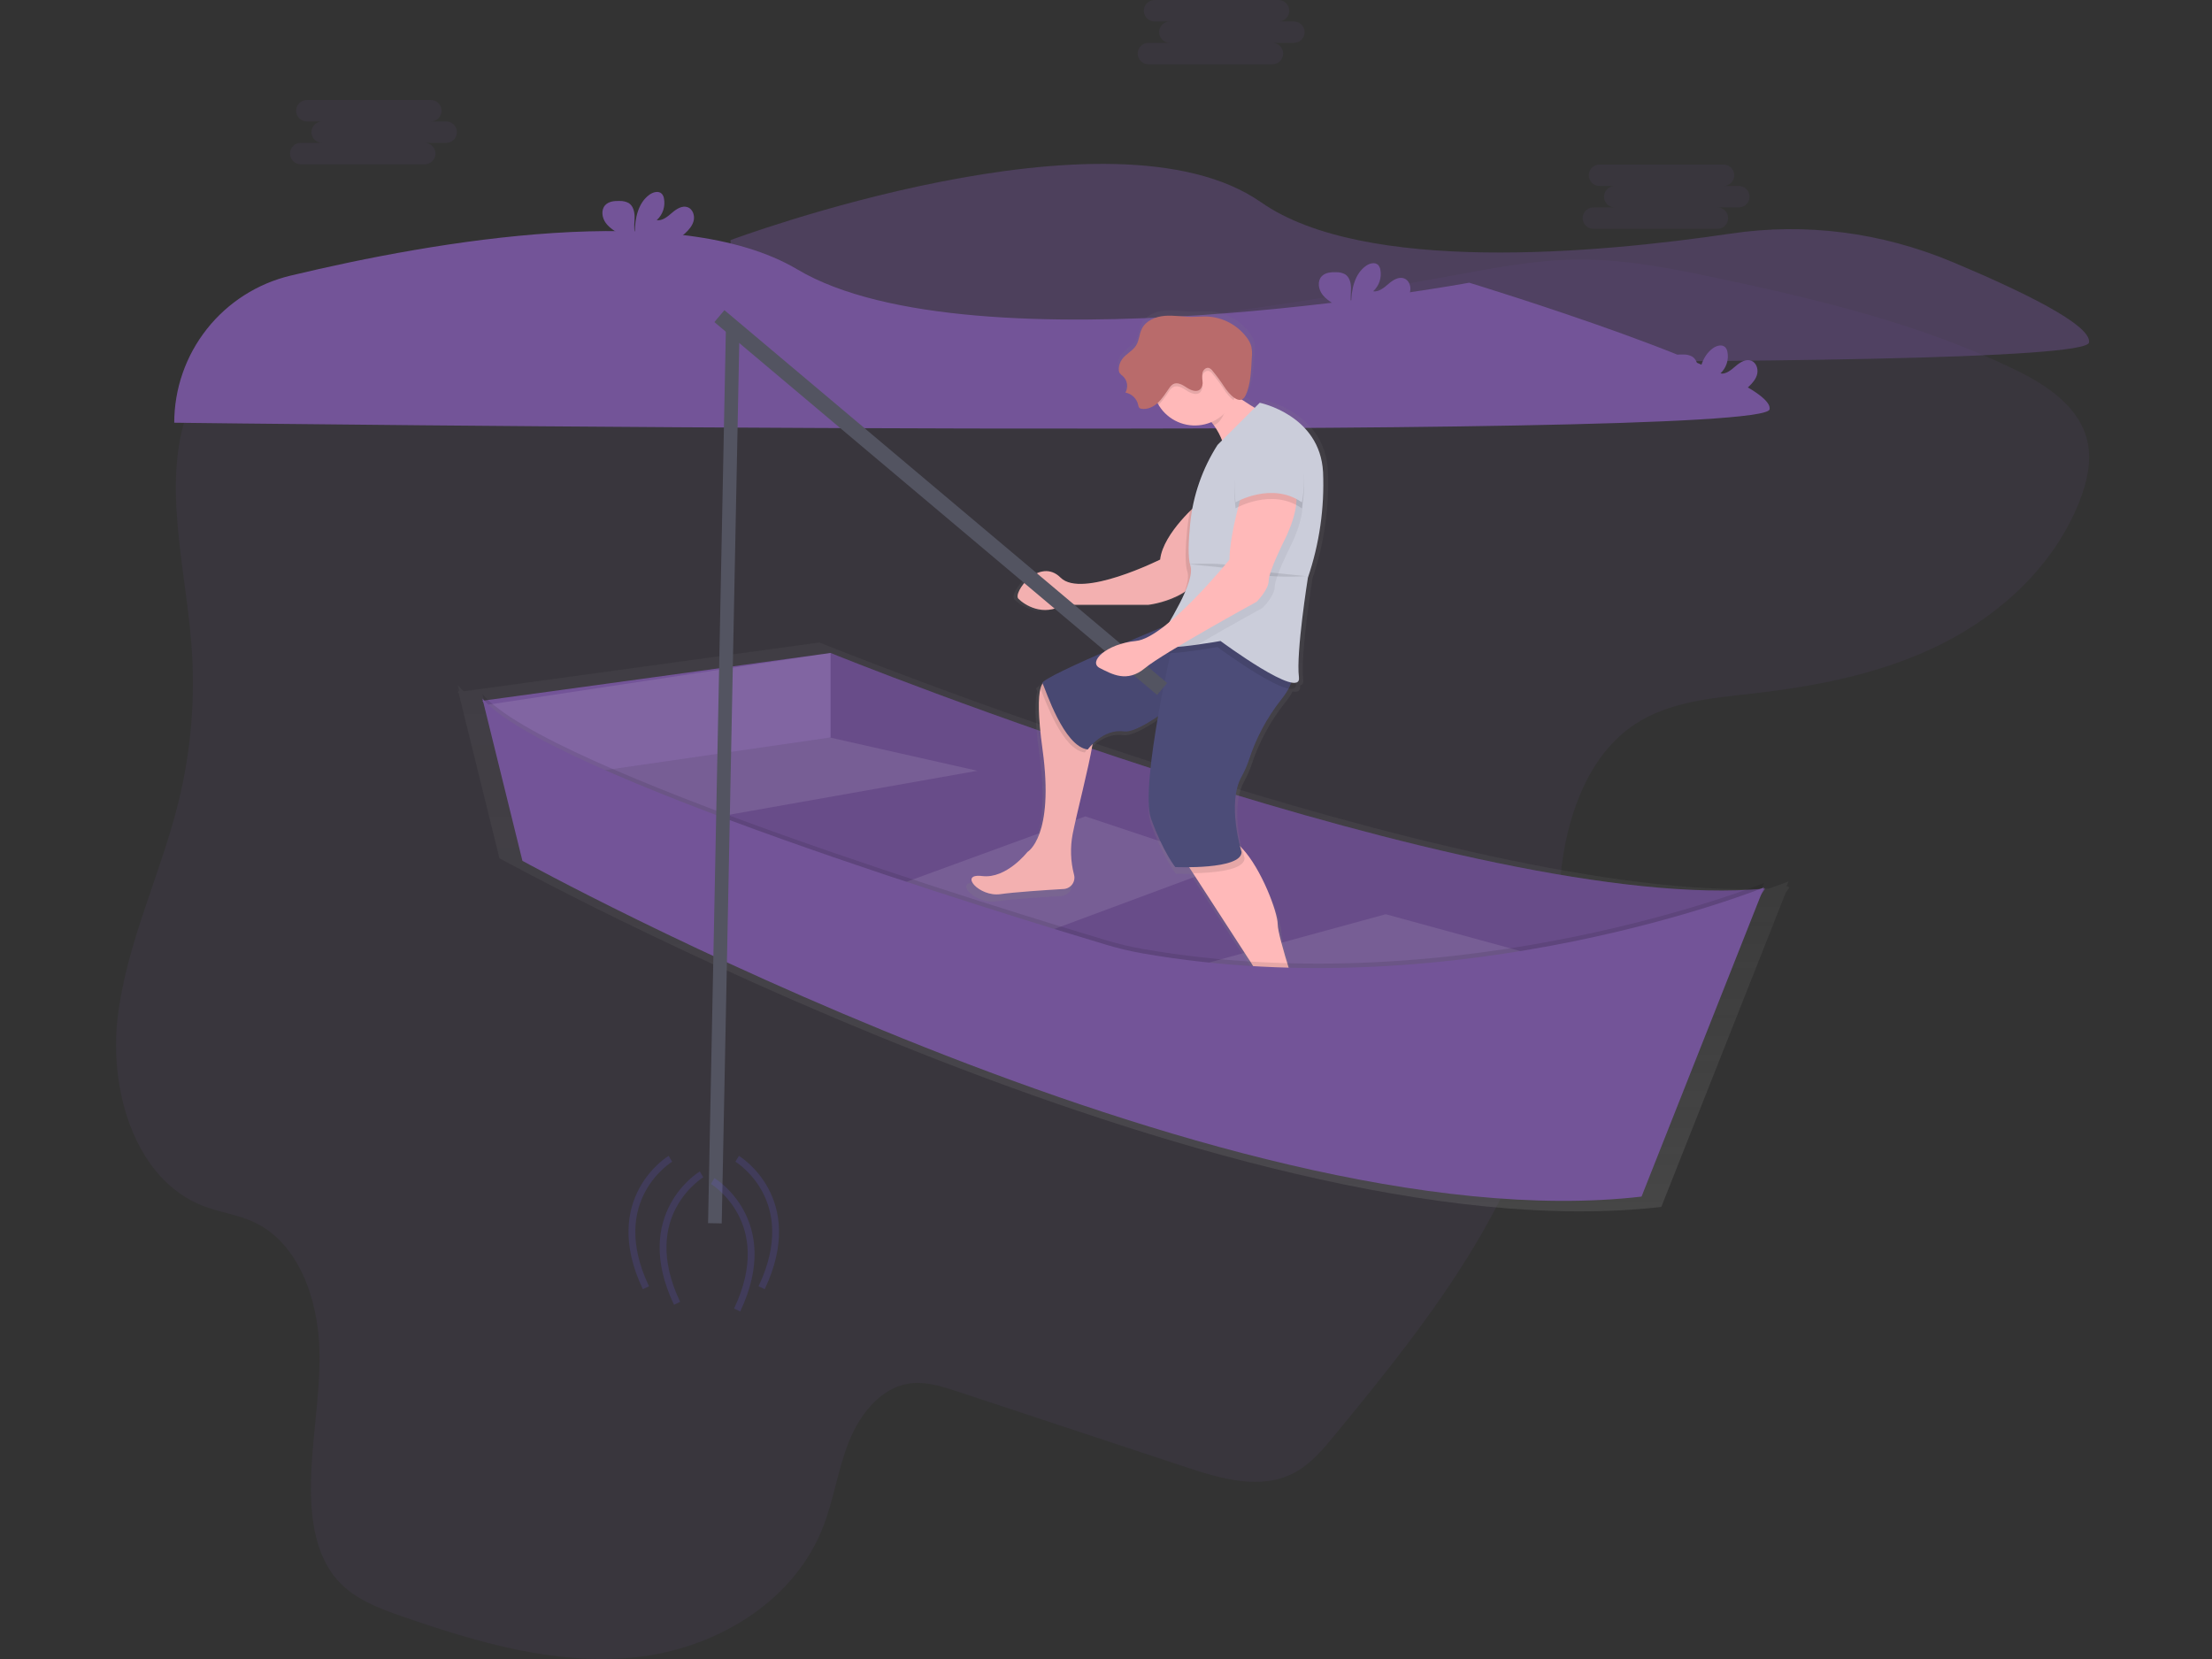 <svg width="324" height="243" viewBox="0 0 324 243" fill="none" xmlns="http://www.w3.org/2000/svg">
<rect x="0" y="0" width="324" height="243" fill="#333333" stroke="none"/>
<g clip-path="url(#clip0_3023_2975)">
<path opacity="0.1" d="M29.016 56.909C22.94 67.918 27.038 81.659 28.034 94.337C28.639 102.086 28.005 109.887 26.159 117.41C23.539 128.091 18.519 138.11 17.234 149.039C15.95 159.969 19.917 172.847 29.772 176.648C32.218 177.593 34.864 177.911 37.244 179.029C43.7 182.065 46.562 190.189 46.782 197.603C47.002 205.017 45.267 212.391 45.581 219.802C45.757 223.973 46.691 228.33 49.388 231.399C51.868 234.22 55.475 235.571 58.949 236.773C69.931 240.577 81.398 243.941 92.912 242.766C104.425 241.591 116.095 234.967 120.518 223.761C122.119 219.705 122.713 215.26 124.323 211.216C125.932 207.172 128.98 203.289 133.125 202.655C135.545 202.284 137.976 203.068 140.311 203.839L173.777 214.92C178.914 216.623 184.679 218.287 189.503 215.764C191.983 214.465 193.864 212.209 195.673 209.996C209.972 192.615 224.87 173.764 227.487 150.973C228.409 142.943 227.732 134.773 228.757 126.758C229.781 118.743 232.918 110.44 239.428 106.114C244.448 102.774 250.661 102.273 256.575 101.599C266.147 100.506 275.78 98.654 284.461 94.291C293.143 89.929 300.869 82.809 304.565 73.489C305.658 70.732 306.392 67.681 305.775 64.77C304.674 59.575 299.762 56.393 295.158 54.144C281.391 47.465 266.458 43.888 251.586 40.74C244.765 39.295 237.887 37.925 230.917 38.007C224.893 38.074 218.93 39.222 212.997 40.312C162.184 49.605 107.279 55.473 56.28 44.143C45.586 41.766 34.841 46.353 29.016 56.909Z" fill="#735498"/>
<path opacity="0.4" d="M107 35.17C107 35.17 162.787 14.297 184.711 29.627C199.791 40.169 233.77 37.138 253.522 34.214C264.448 32.595 275.545 34.012 285.921 38.35C295.917 42.535 306.427 47.589 305.987 50.175C305.155 55.066 107 52.13 107 52.13V35.17Z" fill="#735498"/>
<path d="M262.12 129.948L261.877 129.97L261.953 129.781L261.649 129.906L261.953 129.106C261.953 129.106 260.964 129.504 259.132 130.155C214.148 132.251 120.021 94.107 120.021 94.107L67.919 101.258C67.616 100.975 67.329 100.676 67.061 100.361L67.292 101.301C67.211 101.211 67.134 101.123 67.061 101.036L67.143 101.364H67.061L67.188 101.541L73.15 125.709C73.15 125.709 179.399 184.215 243.343 176.778L261.545 130.803L262.12 129.948Z" fill="url(#paint0_linear_3023_2975)"/>
<path d="M121.66 95.648C121.66 95.648 216.493 134.069 258.534 130.16L230.508 171.85L129.165 140.258L79.619 117.784L102.749 102.151L121.66 95.648Z" fill="#735498"/>
<path opacity="0.1" d="M121.66 95.648C121.66 95.648 216.493 134.069 258.534 130.16L230.508 171.85L129.165 140.258L79.619 117.784L102.749 102.151L121.66 95.648Z" fill="black"/>
<path opacity="0.1" d="M117.91 107.201L143.167 112.901L91.677 122.019L79.619 111.271L117.91 107.201Z" fill="white"/>
<path opacity="0.1" d="M129.152 130.486L158.974 119.576L179.994 126.578L143.167 140.258L129.152 130.486Z" fill="white"/>
<path opacity="0.1" d="M170.217 142.862L202.969 133.908L232.137 141.886L201.177 152.309L170.217 142.862Z" fill="white"/>
<path d="M70.656 102.642L121.66 95.641V108.016L78.968 114.203L70.656 102.642Z" fill="#735498"/>
<path opacity="0.1" d="M70.982 103.293L121.66 95.641V108.016L78.968 114.203L70.982 103.293Z" fill="white"/>
<path d="M25.521 61.928C25.524 56.943 27.208 52.105 30.3 48.194C33.392 44.282 37.712 41.526 42.564 40.37C63.785 35.282 99.374 29.116 116.782 39.458C142.529 54.765 215.201 41.41 215.201 41.41C215.201 41.41 260.172 55.097 259.195 59.963C258.218 64.83 25.531 61.916 25.531 61.916L25.521 61.928Z" fill="#735498"/>
<path d="M205.3 44.582C205.86 44.062 206.387 43.447 206.548 42.699C206.71 41.951 206.39 41.054 205.675 40.78C204.874 40.476 204.016 41.029 203.368 41.589C202.72 42.149 201.974 42.79 201.125 42.672C201.562 42.276 201.889 41.773 202.074 41.213C202.26 40.652 202.296 40.054 202.181 39.475C202.14 39.236 202.035 39.012 201.877 38.827C201.432 38.353 200.626 38.557 200.093 38.931C198.398 40.123 197.926 42.422 197.917 44.494C197.747 43.745 197.89 42.973 197.887 42.203C197.884 41.434 197.674 40.588 197.026 40.178C196.623 39.963 196.17 39.858 195.714 39.874C194.953 39.846 194.104 39.922 193.584 40.482C192.938 41.172 193.106 42.334 193.666 43.098C194.226 43.861 195.084 44.336 195.872 44.862C196.504 45.238 197.043 45.751 197.449 46.364C197.496 46.449 197.535 46.539 197.564 46.632H202.339C203.415 46.086 204.411 45.396 205.3 44.582Z" fill="#735498"/>
<path d="M100.367 34.158C100.927 33.638 101.453 33.024 101.615 32.276C101.776 31.528 101.456 30.63 100.741 30.357C99.941 30.052 99.083 30.606 98.434 31.166C97.786 31.725 97.04 32.367 96.191 32.248C96.631 31.851 96.959 31.346 97.144 30.784C97.329 30.221 97.365 29.62 97.247 29.04C97.207 28.8 97.102 28.576 96.943 28.392C96.499 27.917 95.692 28.121 95.16 28.495C93.465 29.688 92.993 31.987 92.984 34.058C92.813 33.31 92.956 32.537 92.953 31.768C92.95 30.998 92.74 30.153 92.092 29.742C91.689 29.527 91.237 29.422 90.78 29.438C90.019 29.411 89.17 29.487 88.65 30.046C88.005 30.737 88.172 31.899 88.732 32.662C89.292 33.425 90.15 33.9 90.939 34.426C91.57 34.802 92.109 35.316 92.515 35.929C92.562 36.014 92.601 36.103 92.631 36.196H97.406C98.48 35.654 99.477 34.968 100.367 34.158Z" fill="#735498"/>
<path d="M256.14 56.633C256.7 56.113 257.227 55.498 257.388 54.75C257.549 54.002 257.23 53.105 256.515 52.831C255.714 52.527 254.856 53.08 254.208 53.64C253.56 54.2 252.814 54.841 251.965 54.723C252.402 54.326 252.729 53.824 252.914 53.263C253.099 52.703 253.136 52.105 253.021 51.526C252.98 51.286 252.875 51.062 252.717 50.878C252.272 50.404 251.466 50.608 250.933 50.982C249.238 52.174 248.766 54.473 248.757 56.544C248.587 55.796 248.73 55.024 248.727 54.254C248.724 53.485 248.514 52.639 247.865 52.229C247.463 52.014 247.01 51.909 246.554 51.924C245.793 51.897 244.944 51.973 244.423 52.533C243.778 53.223 243.946 54.385 244.506 55.148C245.066 55.912 245.924 56.386 246.712 56.913C247.344 57.288 247.883 57.802 248.288 58.415C248.336 58.5 248.374 58.59 248.404 58.683H253.179C254.255 58.137 255.251 57.447 256.14 56.633Z" fill="#735498"/>
<path d="M196.25 154.35C193.207 151.348 190.8 147.784 189.528 143.72C188.551 140.59 187.677 137.534 187.677 136.545C187.677 134.815 185.27 128.303 182.297 125.164C182.193 125.054 182.087 124.948 181.992 124.86C181.475 122.816 180.443 117.661 182.233 114.461C182.67 113.68 183.036 112.86 183.325 112.013C184.398 108.731 186.047 105.667 188.195 102.964C188.625 102.444 189.006 101.885 189.333 101.294C190.078 101.422 190.517 101.215 190.425 100.482C190.425 100.455 190.425 100.427 190.425 100.4C190.769 100.321 190.949 100.072 190.888 99.582C190.434 95.975 192.251 84.7 192.251 84.7C193.976 79.613 194.738 74.25 194.497 68.884C194.044 60.316 184.953 58.513 184.953 58.513L184.202 59.258C183.593 58.884 182.911 58.464 182.221 58.02C182.358 57.96 182.483 57.874 182.588 57.766C182.692 57.658 182.774 57.53 182.829 57.39C183.617 55.757 183.657 53.519 183.77 51.748C183.836 51.177 183.809 50.599 183.69 50.036C183.545 49.555 183.309 49.106 182.997 48.713C182.294 47.788 181.396 47.029 180.367 46.489C179.337 45.949 178.202 45.642 177.041 45.589C176.286 45.559 175.519 45.638 174.78 45.638C173.392 45.638 172.004 45.37 170.622 45.486C169.241 45.602 167.78 46.21 167.168 47.448C166.785 48.223 166.782 49.157 166.328 49.881C165.805 50.73 164.785 51.161 164.198 51.967C163.877 52.41 163.703 52.942 163.702 53.488C163.693 53.666 163.73 53.843 163.808 54.002C163.948 54.195 164.12 54.362 164.317 54.495C164.652 54.8 164.874 55.21 164.945 55.658C165.016 56.106 164.931 56.565 164.706 56.959C165.175 57.046 165.608 57.27 165.951 57.601C166.294 57.932 166.532 58.357 166.636 58.823C166.645 58.979 166.703 59.129 166.8 59.252C166.887 59.323 166.993 59.367 167.104 59.38C167.99 59.532 168.885 59.115 169.554 58.516C169.609 58.616 169.661 58.713 169.722 58.82C170.52 60.129 171.763 61.108 173.224 61.577C174.684 62.046 176.265 61.974 177.677 61.375C177.803 61.533 177.926 61.696 178.048 61.864C178.553 62.563 178.968 63.322 179.284 64.124L178.584 64.818C177.969 65.782 177.415 66.783 176.925 67.817C175.791 69.98 174.959 72.289 174.454 74.678C172.804 76.308 170.254 79.24 169.95 81.954C169.95 81.954 158.132 87.817 154.952 84.66C151.772 81.503 147.682 86.914 148.589 87.817C149.495 88.721 152.225 90.524 155.406 88.73H168.136C170.072 88.472 171.936 87.823 173.614 86.823C173.389 87.431 173.109 88.061 172.798 88.703C172.321 89.615 171.806 90.527 171.325 91.346C171.061 91.562 170.799 91.771 170.537 91.972C168.909 92.644 166.861 93.493 164.733 94.405C163.56 94.655 162.448 95.132 161.459 95.811C156.547 97.94 152.101 100.014 152.231 100.446C151.903 100.662 151.732 100.823 151.778 100.908C151.824 100.993 151.863 101.097 151.927 101.255C151.577 102.541 151.51 105.172 152.231 110.379C154.057 123.458 149.958 125.711 149.958 125.711C149.958 125.711 146.778 129.769 143.141 129.319C139.504 128.868 142.688 132.476 145.88 132.026C148.026 131.721 152.658 131.417 155.439 131.25C155.69 131.235 155.935 131.164 156.156 131.043C156.377 130.922 156.568 130.754 156.716 130.55C156.864 130.347 156.965 130.113 157.012 129.866C157.059 129.619 157.051 129.365 156.988 129.121C156.462 127.127 156.393 125.041 156.787 123.017C157.472 119.622 159.185 113.162 159.797 109.595V109.555C160.71 108.643 162.411 107.386 164.508 107.685C165.601 107.84 167.552 106.821 169.645 105.422C168.55 111.654 167.713 118.348 168.599 120.763C170.425 125.724 172.235 127.977 172.235 127.977C172.235 127.977 173.109 128.017 174.335 128.002L174.923 128.914L183.14 141.518C183.14 141.518 190.41 151.89 183.593 153.243C183.593 153.243 178.139 154.596 180.413 156.4C180.413 156.4 196.32 156.85 196.774 155.488C196.883 155.138 196.652 154.745 196.25 154.35Z" fill="url(#paint1_linear_3023_2975)"/>
<path d="M186.274 61.219C186.274 61.219 180.09 73.579 179.649 67.399C179.521 65.561 178.881 63.795 177.802 62.301C176.672 60.733 175.185 59.455 173.465 58.573C173.465 58.573 176.998 51.951 176.557 53.706C176.332 54.619 178.873 56.55 181.426 58.232C183.846 59.847 186.274 61.219 186.274 61.219Z" fill="#FFB9B9"/>
<path d="M157.121 122.14C156.738 124.122 156.805 126.164 157.316 128.116C157.38 128.355 157.391 128.604 157.346 128.847C157.302 129.09 157.205 129.319 157.061 129.52C156.917 129.72 156.731 129.886 156.515 130.006C156.299 130.126 156.059 130.196 155.813 130.212C153.107 130.373 148.606 130.671 146.522 130.969C143.429 131.41 140.337 127.879 143.871 128.32C147.404 128.761 150.496 124.789 150.496 124.789C150.496 124.789 154.471 122.581 152.706 109.779C152.003 104.685 152.07 102.106 152.401 100.849C152.466 100.531 152.607 100.232 152.812 99.98C152.905 99.873 153.028 99.799 153.165 99.767C153.32 99.752 153.477 99.771 153.624 99.824C153.771 99.876 153.904 99.961 154.014 100.071C154.014 100.071 159.757 105.369 160.198 106.692C160.308 107.018 160.229 107.863 160.031 109.007C159.453 112.495 157.788 118.816 157.121 122.14Z" fill="#FFB9B9"/>
<path opacity="0.05" d="M157.121 122.14C156.738 124.122 156.805 126.164 157.316 128.116C157.38 128.355 157.391 128.604 157.346 128.847C157.302 129.09 157.205 129.319 157.061 129.52C156.917 129.72 156.731 129.886 156.515 130.006C156.299 130.126 156.059 130.196 155.813 130.212C153.107 130.373 148.606 130.671 146.522 130.969C143.429 131.41 140.337 127.879 143.871 128.32C147.404 128.761 150.496 124.789 150.496 124.789C150.496 124.789 154.471 122.581 152.706 109.779C152.003 104.685 152.07 102.106 152.401 100.849C152.466 100.531 152.607 100.232 152.812 99.98C152.905 99.873 153.028 99.799 153.165 99.767C153.32 99.752 153.477 99.771 153.624 99.824C153.771 99.876 153.904 99.961 154.014 100.071C154.014 100.071 159.757 105.369 160.198 106.692C160.308 107.018 160.229 107.863 160.031 109.007C159.453 112.495 157.788 118.816 157.121 122.14Z" fill="black"/>
<path d="M195.994 153.926C195.553 155.249 180.092 154.808 180.092 154.808C177.883 153.041 183.185 151.718 183.185 151.718C189.81 150.395 182.743 140.24 182.743 140.24L174.739 127.888L173.014 125.218C173.014 125.218 175.223 122.127 179.198 122.568C180.111 122.669 181.045 123.295 181.918 124.229C184.807 127.301 187.15 133.676 187.15 135.37C187.15 136.337 187.999 139.324 188.949 142.393C190.184 146.371 192.537 149.857 195.483 152.798C195.881 153.208 196.103 153.595 195.994 153.926Z" fill="#FFB9B9"/>
<path opacity="0.1" d="M160.046 109.004C159.617 109.366 159.23 109.774 158.889 110.22C155.633 109.813 153.128 102.662 152.41 100.849C152.349 100.694 152.301 100.579 152.264 100.509C152.228 100.439 152.419 100.232 152.821 99.98L153.174 99.767C153.329 99.752 153.486 99.771 153.633 99.824C153.78 99.876 153.913 99.961 154.023 100.071C154.023 100.071 159.766 105.369 160.207 106.692C160.323 107.018 160.244 107.86 160.046 109.004Z" fill="black"/>
<path d="M173.905 90.357C173.905 90.357 152.261 99.178 152.702 100.069C153.143 100.96 155.794 109.339 159.327 109.78C159.327 109.78 161.537 106.69 164.629 107.131C167.721 107.572 177.88 98.311 177.88 98.311L184.946 93.013L173.905 90.357Z" fill="#4C4C78"/>
<path opacity="0.05" d="M173.905 90.357C173.905 90.357 152.261 99.178 152.702 100.069C153.143 100.96 155.794 109.339 159.327 109.78C159.327 109.78 161.537 106.69 164.629 107.131C167.721 107.572 177.88 98.311 177.88 98.311L184.946 93.013L173.905 90.357Z" fill="black"/>
<path opacity="0.1" d="M182.3 125.672C182.3 127.512 177.613 127.862 174.749 127.902L173.023 125.231C173.023 125.231 175.233 122.141 179.208 122.582C180.121 122.683 181.055 123.309 181.928 124.243C182.129 125.122 182.3 125.672 182.3 125.672Z" fill="black"/>
<path d="M172.14 92.564C172.14 92.564 166.839 115.071 168.607 119.938C170.375 124.804 172.14 127 172.14 127C172.14 127 181.858 127.441 181.858 124.792C181.858 124.792 179.648 117.73 181.858 113.755C182.283 112.989 182.639 112.187 182.92 111.358C183.957 108.149 185.555 105.149 187.64 102.498C188.714 101.172 189.536 99.672 189.366 98.304C188.924 94.769 172.14 92.564 172.14 92.564Z" fill="#4C4C78"/>
<path d="M175.674 73.58C175.674 73.58 170.372 78.008 169.931 81.962C169.931 81.962 158.445 87.702 155.353 84.612C152.261 81.521 148.287 86.829 149.175 87.708C150.064 88.587 152.709 90.357 155.801 88.59H168.166C168.166 88.59 176.559 87.708 176.992 81.087C177.424 74.465 175.674 73.58 175.674 73.58Z" fill="#FFB9B9"/>
<path opacity="0.05" d="M175.674 73.58C175.674 73.58 170.372 78.008 169.931 81.962C169.931 81.962 158.445 87.702 155.353 84.612C152.261 81.521 148.287 86.829 149.175 87.708C150.064 88.587 152.709 90.357 155.801 88.59H168.166C168.166 88.59 176.559 87.708 176.992 81.087C177.424 74.465 175.674 73.58 175.674 73.58Z" fill="black"/>
<path opacity="0.1" d="M180.311 57.91C180.232 58.195 180.43 57.645 180.311 57.91C179.666 59.369 179.283 61.693 177.804 62.301C176.674 60.733 175.187 59.455 173.467 58.573C173.467 58.573 177 51.951 176.559 53.706C176.331 54.616 177.782 56.228 180.311 57.91Z" fill="black"/>
<path d="M181.194 56.143C181.194 57.366 180.832 58.561 180.152 59.577C179.473 60.593 178.507 61.385 177.377 61.853C176.247 62.321 175.003 62.443 173.804 62.205C172.604 61.966 171.502 61.378 170.637 60.514C169.773 59.649 169.184 58.548 168.945 57.349C168.706 56.15 168.829 54.907 169.297 53.778C169.765 52.649 170.558 51.684 171.575 51.005C172.592 50.325 173.787 49.963 175.01 49.963C175.824 49.958 176.63 50.114 177.383 50.423C178.136 50.731 178.819 51.187 179.395 51.761C179.97 52.336 180.425 53.02 180.734 53.772C181.043 54.524 181.2 55.33 181.194 56.143Z" fill="#FFB9B9"/>
<path opacity="0.1" d="M177.883 66.077L184.067 59.897C184.067 59.897 192.892 61.664 193.343 70.049C193.565 75.291 192.816 80.529 191.133 85.5C191.133 85.5 189.365 96.537 189.809 100.069C190.254 103.6 178.324 94.77 178.324 94.77C178.324 94.77 168.607 96.537 169.048 95.211C169.489 93.885 174.791 86.391 173.917 83.733C173.537 82.592 173.646 80.065 173.896 77.552C174.31 73.466 175.679 69.534 177.892 66.074L177.883 66.077Z" fill="black"/>
<path d="M191.574 84.618C191.574 84.618 189.809 95.649 190.26 99.186C190.71 102.724 178.774 93.888 178.774 93.888C178.774 93.888 177.252 94.165 175.426 94.417C172.666 94.8 169.23 95.129 169.495 94.329C169.565 94.141 169.65 93.96 169.747 93.785C170.901 91.607 175.155 85.241 174.355 82.835C173.975 81.698 174.084 79.167 174.334 76.655C174.75 72.569 176.119 68.637 178.333 65.176L184.517 58.996C184.517 58.996 193.342 60.763 193.793 69.149C194.014 74.397 193.262 79.642 191.574 84.618Z" fill="#CBCDDA"/>
<path opacity="0.1" d="M181.193 56.143C181.195 56.998 181.018 57.845 180.673 58.628C180.146 58.195 179.691 57.682 179.325 57.107C178.797 56.291 178.222 55.507 177.602 54.759C177.469 54.569 177.283 54.423 177.067 54.339C176.659 54.224 176.245 54.595 176.129 55.005C176.058 55.425 176.058 55.854 176.129 56.274C176.164 56.484 176.152 56.7 176.095 56.906C176.038 57.112 175.936 57.303 175.798 57.466C175.271 57.956 174.419 57.615 173.819 57.213C173.22 56.812 172.468 56.365 171.832 56.703C171.595 56.852 171.396 57.052 171.248 57.289C170.792 58.009 170.276 58.689 169.705 59.321C169.214 58.505 168.919 57.586 168.842 56.636C168.766 55.686 168.91 54.732 169.263 53.847C169.617 52.963 170.17 52.172 170.88 51.536C171.59 50.9 172.437 50.437 173.356 50.183C174.275 49.929 175.24 49.89 176.176 50.071C177.112 50.251 177.993 50.645 178.752 51.222C179.51 51.799 180.125 52.543 180.548 53.397C180.971 54.25 181.191 55.19 181.19 56.143H181.193Z" fill="black"/>
<path d="M183.356 52.393C183.42 51.834 183.395 51.268 183.28 50.717C183.139 50.248 182.91 49.809 182.607 49.425C181.928 48.521 181.057 47.778 180.058 47.249C179.058 46.721 177.954 46.419 176.825 46.365C176.091 46.337 175.361 46.413 174.627 46.413C173.279 46.413 171.931 46.152 170.586 46.264C169.241 46.377 167.822 46.973 167.238 48.184C166.867 48.944 166.864 49.856 166.422 50.577C165.914 51.408 164.922 51.83 164.353 52.621C164.042 53.055 163.873 53.575 163.872 54.108C163.864 54.282 163.9 54.454 163.976 54.61C164.111 54.798 164.278 54.961 164.469 55.091C164.795 55.391 165.011 55.793 165.079 56.231C165.148 56.669 165.066 57.117 164.846 57.503C165.304 57.588 165.726 57.807 166.059 58.132C166.393 58.457 166.623 58.873 166.721 59.328C166.73 59.48 166.785 59.627 166.879 59.747C166.966 59.818 167.072 59.862 167.183 59.872C168.069 60.027 168.97 59.589 169.618 58.975C170.266 58.361 170.741 57.576 171.261 56.846C171.407 56.608 171.606 56.407 171.843 56.259C172.479 55.921 173.227 56.374 173.827 56.773C174.426 57.171 175.282 57.512 175.808 57.019C175.947 56.857 176.048 56.667 176.106 56.461C176.163 56.256 176.175 56.04 176.14 55.83C176.068 55.41 176.068 54.981 176.14 54.562C176.256 54.151 176.666 53.78 177.077 53.896C177.292 53.98 177.477 54.128 177.607 54.318C178.228 55.066 178.804 55.85 179.332 56.666C179.905 57.551 181.615 59.647 182.449 57.91C183.21 56.317 183.261 54.124 183.356 52.393Z" fill="#B96B6B"/>
<path opacity="0.1" d="M174.131 82.631C174.131 82.631 180.756 82.19 182.524 83.513C184.293 84.836 191.35 84.395 191.35 84.395" fill="black"/>
<path opacity="0.05" d="M188.925 80.204C188.925 80.204 186.715 84.617 186.715 85.943C186.715 87.269 184.947 89.034 184.947 89.034C184.947 89.034 179.956 91.771 175.419 94.42C172.658 94.803 169.222 95.132 169.487 94.332C169.557 94.144 169.642 93.962 169.74 93.787C174.448 90.922 180.973 82.838 180.973 82.838C180.973 78.866 183.182 71.8 183.182 71.8C183.182 71.8 188.484 69.151 190.249 71.8C192.014 74.45 188.925 80.204 188.925 80.204Z" fill="black"/>
<path opacity="0.1" d="M70.656 101.662L76.521 125.437C76.521 125.437 178.853 181.784 240.447 174.618L258.372 129.346C258.372 129.346 214.195 147.193 167.316 138.987C165.519 138.669 163.743 138.246 161.996 137.719C147.988 133.528 80.002 112.754 70.656 101.662Z" fill="black"/>
<path d="M70.656 102.312L76.521 126.088C76.521 126.088 178.85 182.431 240.444 175.269L258.369 129.996C258.369 129.996 214.192 147.844 167.313 139.638C165.516 139.319 163.74 138.896 161.993 138.369C147.988 134.178 80.002 113.405 70.656 102.312Z" fill="#735498"/>
<path d="M106.108 45.431L104.637 47.176L169.485 101.789L170.956 100.044L106.108 45.431Z" fill="#535461"/>
<path d="M182.3 70.934C182.3 70.934 180.09 78.009 180.09 81.963C180.09 81.963 170.814 93.441 166.395 93.882C161.976 94.323 159.329 96.972 161.094 97.854C162.859 98.736 165.068 100.063 167.719 97.854C170.37 95.646 184.062 88.143 184.062 88.143C184.062 88.143 185.83 86.376 185.83 85.053C185.83 83.73 188.04 79.314 188.04 79.314C188.04 79.314 191.132 73.574 189.363 70.925C187.595 68.276 182.3 70.934 182.3 70.934Z" fill="#FFB9B9"/>
<path opacity="0.1" d="M187.601 63.869C187.601 63.869 179.649 62.987 180.976 74.463C180.976 74.463 186.277 71.373 190.693 74.463C190.693 74.466 192.458 66.077 187.601 63.869Z" fill="black"/>
<path d="M187.601 62.986C187.601 62.986 179.649 62.104 180.976 73.58C180.976 73.58 186.277 70.49 190.693 73.58C190.693 73.58 192.458 65.195 187.601 62.986Z" fill="#CBCDDA"/>
<path d="M107.321 48.32L104.713 179.177" stroke="#535461" stroke-width="2" stroke-miterlimit="10"/>
<path opacity="0.15" d="M98.196 169.73C98.196 169.73 88.42 175.591 94.611 188.621" stroke="#6C63FF" stroke-miterlimit="10"/>
<path opacity="0.15" d="M102.758 172.012C102.758 172.012 92.983 177.873 99.173 190.902" stroke="#6C63FF" stroke-miterlimit="10"/>
<path opacity="0.15" d="M107.971 169.73C107.971 169.73 117.746 175.591 111.556 188.621" stroke="#6C63FF" stroke-miterlimit="10"/>
<path opacity="0.15" d="M104.387 172.988C104.387 172.988 114.162 178.849 107.972 191.879" stroke="#6C63FF" stroke-miterlimit="10"/>
<path opacity="0.1" d="M65.352 17.787H63.109C63.526 17.787 63.925 17.622 64.22 17.328C64.514 17.033 64.68 16.634 64.68 16.218C64.68 15.802 64.514 15.402 64.22 15.108C63.925 14.814 63.526 14.648 63.109 14.648H44.947C44.74 14.648 44.536 14.689 44.346 14.768C44.155 14.847 43.982 14.962 43.836 15.108C43.69 15.254 43.575 15.427 43.496 15.617C43.417 15.808 43.376 16.012 43.376 16.218C43.376 16.424 43.417 16.628 43.496 16.818C43.575 17.009 43.69 17.182 43.836 17.328C43.982 17.473 44.155 17.589 44.346 17.668C44.536 17.747 44.74 17.787 44.947 17.787H47.19C46.773 17.787 46.374 17.953 46.079 18.247C45.785 18.541 45.619 18.94 45.619 19.357C45.619 19.773 45.785 20.172 46.079 20.466C46.374 20.761 46.773 20.926 47.19 20.926H44.049C43.632 20.926 43.233 21.091 42.938 21.386C42.644 21.68 42.478 22.079 42.478 22.495C42.478 22.912 42.644 23.311 42.938 23.605C43.233 23.9 43.632 24.065 44.049 24.065H62.212C62.628 24.065 63.027 23.9 63.322 23.605C63.616 23.311 63.782 22.912 63.782 22.495C63.782 22.079 63.616 21.68 63.322 21.386C63.027 21.091 62.628 20.926 62.212 20.926H65.352C65.769 20.926 66.168 20.761 66.463 20.466C66.757 20.172 66.923 19.773 66.923 19.357C66.923 18.94 66.757 18.541 66.463 18.247C66.168 17.953 65.769 17.787 65.352 17.787Z" fill="#735498"/>
<path opacity="0.1" d="M189.515 3.139H187.272C187.689 3.139 188.088 2.973 188.383 2.679C188.677 2.385 188.843 1.986 188.843 1.569C188.843 1.153 188.677 0.754 188.383 0.46C188.088 0.165 187.689 0 187.272 0H169.11C168.693 0 168.294 0.165 167.999 0.46C167.705 0.754 167.539 1.153 167.539 1.569C167.539 1.986 167.705 2.385 167.999 2.679C168.294 2.973 168.693 3.139 169.11 3.139H171.353C171.146 3.139 170.942 3.179 170.752 3.258C170.561 3.337 170.388 3.453 170.242 3.598C170.096 3.744 169.981 3.917 169.902 4.108C169.823 4.298 169.782 4.502 169.782 4.708C169.782 4.914 169.823 5.118 169.902 5.309C169.981 5.499 170.096 5.672 170.242 5.818C170.388 5.964 170.561 6.079 170.752 6.158C170.942 6.237 171.146 6.278 171.353 6.278H168.215C168.009 6.278 167.804 6.318 167.614 6.397C167.423 6.476 167.25 6.592 167.104 6.737C166.959 6.883 166.843 7.056 166.764 7.246C166.685 7.437 166.645 7.641 166.645 7.847C166.645 8.053 166.685 8.257 166.764 8.448C166.843 8.638 166.959 8.811 167.104 8.957C167.25 9.103 167.423 9.218 167.614 9.297C167.804 9.376 168.009 9.416 168.215 9.416H186.378C186.794 9.416 187.193 9.251 187.488 8.957C187.782 8.662 187.948 8.263 187.948 7.847C187.948 7.431 187.782 7.032 187.488 6.737C187.193 6.443 186.794 6.278 186.378 6.278H189.518C189.935 6.278 190.334 6.112 190.629 5.818C190.923 5.524 191.089 5.124 191.089 4.708C191.089 4.292 190.923 3.893 190.629 3.598C190.334 3.304 189.935 3.139 189.518 3.139H189.515Z" fill="#735498"/>
<path opacity="0.1" d="M254.694 27.24H252.451C252.657 27.24 252.862 27.2 253.052 27.121C253.243 27.042 253.416 26.926 253.562 26.781C253.707 26.635 253.823 26.462 253.902 26.272C253.981 26.081 254.021 25.877 254.021 25.671C254.021 25.465 253.981 25.261 253.902 25.07C253.823 24.88 253.707 24.707 253.562 24.561C253.416 24.416 253.243 24.3 253.052 24.221C252.862 24.142 252.657 24.102 252.451 24.102H234.288C234.082 24.102 233.878 24.142 233.688 24.221C233.497 24.3 233.324 24.416 233.178 24.561C233.032 24.707 232.917 24.88 232.838 25.07C232.759 25.261 232.718 25.465 232.718 25.671C232.718 25.877 232.759 26.081 232.838 26.272C232.917 26.462 233.032 26.635 233.178 26.781C233.324 26.926 233.497 27.042 233.688 27.121C233.878 27.2 234.082 27.24 234.288 27.24H236.519C236.103 27.24 235.703 27.406 235.409 27.7C235.114 27.994 234.949 28.394 234.949 28.81C234.949 29.226 235.114 29.625 235.409 29.919C235.703 30.214 236.103 30.379 236.519 30.379H233.391C232.974 30.379 232.575 30.545 232.28 30.839C231.986 31.133 231.82 31.532 231.82 31.949C231.82 32.365 231.986 32.764 232.28 33.058C232.575 33.353 232.974 33.518 233.391 33.518H251.553C251.97 33.518 252.369 33.353 252.664 33.058C252.958 32.764 253.124 32.365 253.124 31.949C253.124 31.532 252.958 31.133 252.664 30.839C252.369 30.545 251.97 30.379 251.553 30.379H254.694C255.111 30.379 255.51 30.214 255.804 29.919C256.099 29.625 256.264 29.226 256.264 28.81C256.264 28.394 256.099 27.994 255.804 27.7C255.51 27.406 255.111 27.24 254.694 27.24Z" fill="#735498"/>
</g>
<defs>
<linearGradient id="paint0_linear_3023_2975" x1="164.597" y1="177.429" x2="164.597" y2="94.107" gradientUnits="userSpaceOnUse">
<stop stop-color="#808080" stop-opacity="0.25"/>
<stop offset="0.54" stop-color="#808080" stop-opacity="0.12"/>
<stop offset="1" stop-color="#808080" stop-opacity="0.1"/>
</linearGradient>
<linearGradient id="paint1_linear_3023_2975" x1="169.159" y1="156.449" x2="169.159" y2="45.465" gradientUnits="userSpaceOnUse">
<stop stop-color="#808080" stop-opacity="0.25"/>
<stop offset="0.54" stop-color="#808080" stop-opacity="0.12"/>
<stop offset="1" stop-color="#808080" stop-opacity="0.1"/>
</linearGradient>
<clipPath id="clip0_3023_2975">
<rect width="324" height="243" fill="white"/>
</clipPath>
</defs>
</svg>
